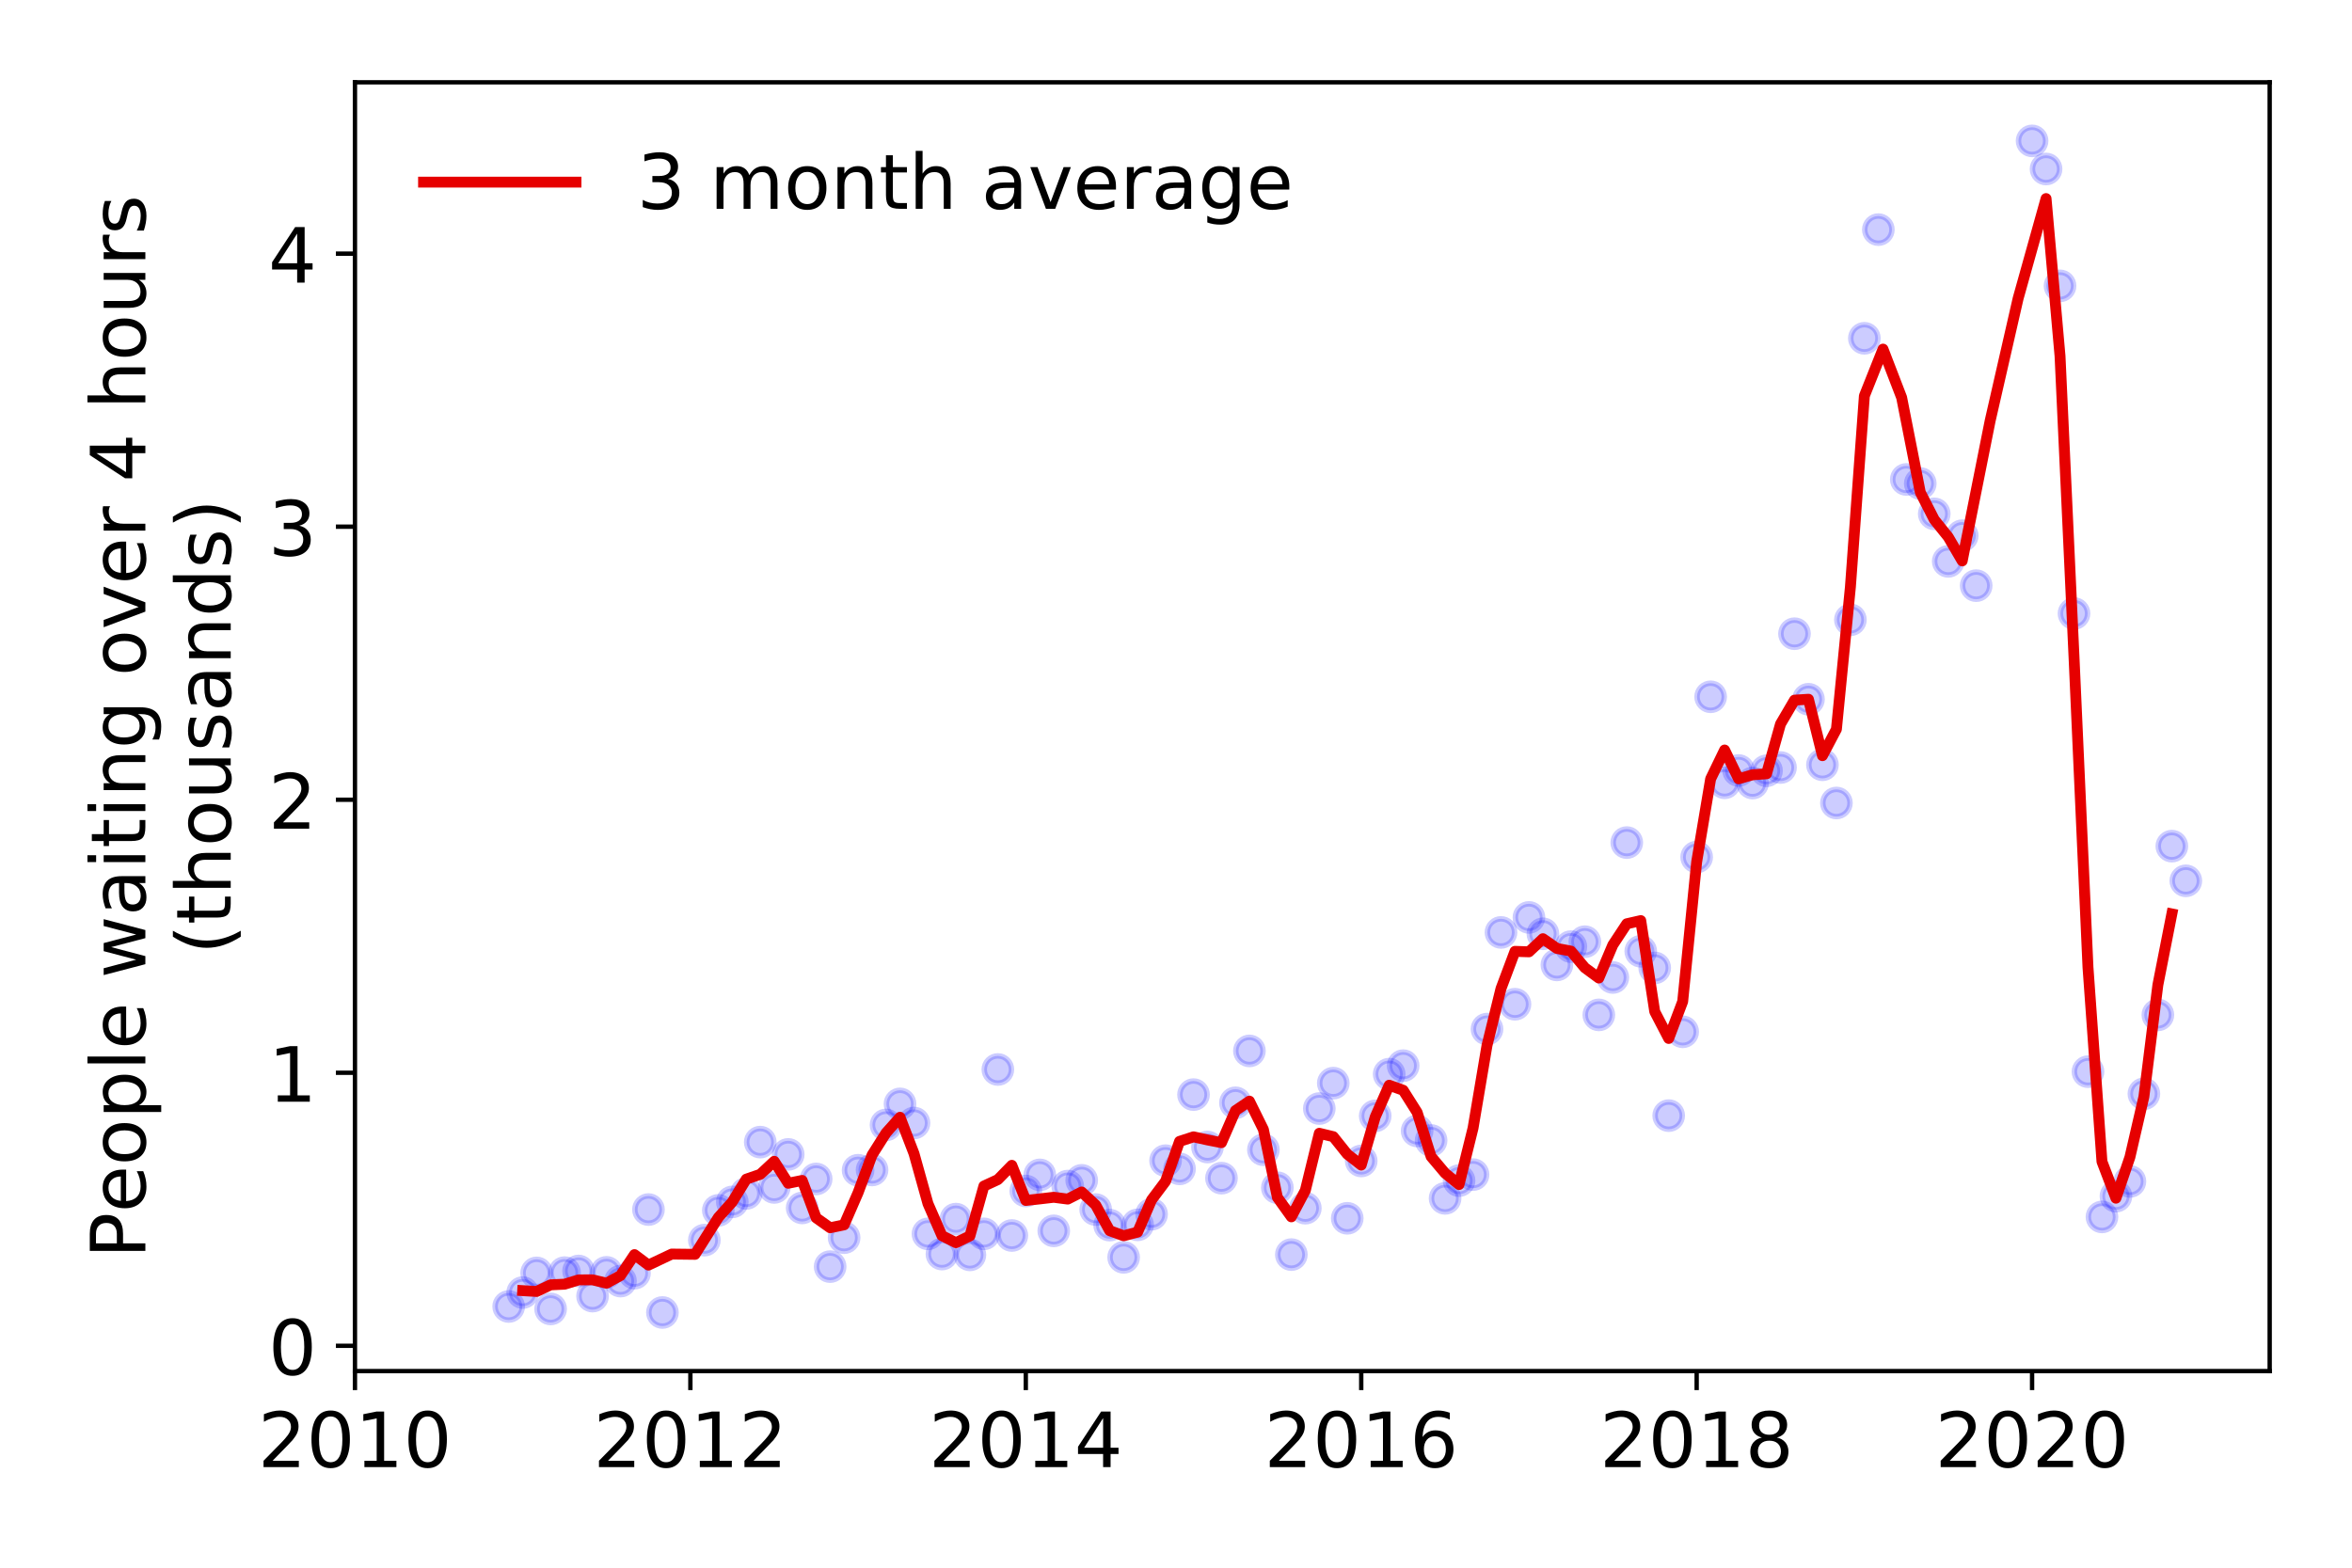 <?xml version="1.0" encoding="utf-8" standalone="no"?>
<!DOCTYPE svg PUBLIC "-//W3C//DTD SVG 1.1//EN"
  "http://www.w3.org/Graphics/SVG/1.1/DTD/svg11.dtd">
<!-- Created with matplotlib (https://matplotlib.org/) -->
<svg height="288pt" version="1.1" viewBox="0 0 432 288" width="432pt" xmlns="http://www.w3.org/2000/svg" xmlns:xlink="http://www.w3.org/1999/xlink">
 <defs>
  <style type="text/css">
*{stroke-linecap:butt;stroke-linejoin:round;}
  </style>
 </defs>
 <g id="figure_1">
  <g id="patch_1">
   <path d="M 0 288 
L 432 288 
L 432 0 
L 0 0 
z
" style="fill:#ffffff;"/>
  </g>
  <g id="axes_1">
   <g id="patch_2">
    <path d="M 65.195 251.88 
L 416.88 251.88 
L 416.88 15.12 
L 65.195 15.12 
z
" style="fill:#ffffff;"/>
   </g>
   <g id="matplotlib.axis_1">
    <g id="xtick_1">
     <g id="line2d_1">
      <defs>
       <path d="M 0 0 
L 0 3.5 
" id="mc606adbee9" style="stroke:#000000;stroke-width:0.8;"/>
      </defs>
      <g>
       <use style="stroke:#000000;stroke-width:0.8;" x="65.195" xlink:href="#mc606adbee9" y="251.88"/>
      </g>
     </g>
     <g id="text_1">
      <!-- 2010 -->
      <defs>
       <path d="M 19.188 8.297 
L 53.609 8.297 
L 53.609 0 
L 7.328 0 
L 7.328 8.297 
Q 12.938 14.109 22.625 23.891 
Q 32.328 33.688 34.812 36.531 
Q 39.547 41.844 41.422 45.531 
Q 43.312 49.219 43.312 52.781 
Q 43.312 58.594 39.234 62.25 
Q 35.156 65.922 28.609 65.922 
Q 23.969 65.922 18.812 64.312 
Q 13.672 62.703 7.812 59.422 
L 7.812 69.391 
Q 13.766 71.781 18.938 73 
Q 24.125 74.219 28.422 74.219 
Q 39.75 74.219 46.484 68.547 
Q 53.219 62.891 53.219 53.422 
Q 53.219 48.922 51.531 44.891 
Q 49.859 40.875 45.406 35.406 
Q 44.188 33.984 37.641 27.219 
Q 31.109 20.453 19.188 8.297 
z
" id="DejaVuSans-50"/>
       <path d="M 31.781 66.406 
Q 24.172 66.406 20.328 58.906 
Q 16.5 51.422 16.5 36.375 
Q 16.5 21.391 20.328 13.891 
Q 24.172 6.391 31.781 6.391 
Q 39.453 6.391 43.281 13.891 
Q 47.125 21.391 47.125 36.375 
Q 47.125 51.422 43.281 58.906 
Q 39.453 66.406 31.781 66.406 
z
M 31.781 74.219 
Q 44.047 74.219 50.516 64.516 
Q 56.984 54.828 56.984 36.375 
Q 56.984 17.969 50.516 8.266 
Q 44.047 -1.422 31.781 -1.422 
Q 19.531 -1.422 13.062 8.266 
Q 6.594 17.969 6.594 36.375 
Q 6.594 54.828 13.062 64.516 
Q 19.531 74.219 31.781 74.219 
z
" id="DejaVuSans-48"/>
       <path d="M 12.406 8.297 
L 28.516 8.297 
L 28.516 63.922 
L 10.984 60.406 
L 10.984 69.391 
L 28.422 72.906 
L 38.281 72.906 
L 38.281 8.297 
L 54.391 8.297 
L 54.391 0 
L 12.406 0 
z
" id="DejaVuSans-49"/>
      </defs>
      <g transform="translate(47.38 269.518)scale(0.14 -0.14)">
       <use xlink:href="#DejaVuSans-50"/>
       <use x="63.623" xlink:href="#DejaVuSans-48"/>
       <use x="127.246" xlink:href="#DejaVuSans-49"/>
       <use x="190.869" xlink:href="#DejaVuSans-48"/>
      </g>
     </g>
    </g>
    <g id="xtick_2">
     <g id="line2d_2">
      <g>
       <use style="stroke:#000000;stroke-width:0.8;" x="126.804" xlink:href="#mc606adbee9" y="251.88"/>
      </g>
     </g>
     <g id="text_2">
      <!-- 2012 -->
      <g transform="translate(108.989 269.518)scale(0.14 -0.14)">
       <use xlink:href="#DejaVuSans-50"/>
       <use x="63.623" xlink:href="#DejaVuSans-48"/>
       <use x="127.246" xlink:href="#DejaVuSans-49"/>
       <use x="190.869" xlink:href="#DejaVuSans-50"/>
      </g>
     </g>
    </g>
    <g id="xtick_3">
     <g id="line2d_3">
      <g>
       <use style="stroke:#000000;stroke-width:0.8;" x="188.413" xlink:href="#mc606adbee9" y="251.88"/>
      </g>
     </g>
     <g id="text_3">
      <!-- 2014 -->
      <defs>
       <path d="M 37.797 64.312 
L 12.891 25.391 
L 37.797 25.391 
z
M 35.203 72.906 
L 47.609 72.906 
L 47.609 25.391 
L 58.016 25.391 
L 58.016 17.188 
L 47.609 17.188 
L 47.609 0 
L 37.797 0 
L 37.797 17.188 
L 4.891 17.188 
L 4.891 26.703 
z
" id="DejaVuSans-52"/>
      </defs>
      <g transform="translate(170.598 269.518)scale(0.14 -0.14)">
       <use xlink:href="#DejaVuSans-50"/>
       <use x="63.623" xlink:href="#DejaVuSans-48"/>
       <use x="127.246" xlink:href="#DejaVuSans-49"/>
       <use x="190.869" xlink:href="#DejaVuSans-52"/>
      </g>
     </g>
    </g>
    <g id="xtick_4">
     <g id="line2d_4">
      <g>
       <use style="stroke:#000000;stroke-width:0.8;" x="250.022" xlink:href="#mc606adbee9" y="251.88"/>
      </g>
     </g>
     <g id="text_4">
      <!-- 2016 -->
      <defs>
       <path d="M 33.016 40.375 
Q 26.375 40.375 22.484 35.828 
Q 18.609 31.297 18.609 23.391 
Q 18.609 15.531 22.484 10.953 
Q 26.375 6.391 33.016 6.391 
Q 39.656 6.391 43.531 10.953 
Q 47.406 15.531 47.406 23.391 
Q 47.406 31.297 43.531 35.828 
Q 39.656 40.375 33.016 40.375 
z
M 52.594 71.297 
L 52.594 62.312 
Q 48.875 64.062 45.094 64.984 
Q 41.312 65.922 37.594 65.922 
Q 27.828 65.922 22.672 59.328 
Q 17.531 52.734 16.797 39.406 
Q 19.672 43.656 24.016 45.922 
Q 28.375 48.188 33.594 48.188 
Q 44.578 48.188 50.953 41.516 
Q 57.328 34.859 57.328 23.391 
Q 57.328 12.156 50.688 5.359 
Q 44.047 -1.422 33.016 -1.422 
Q 20.359 -1.422 13.672 8.266 
Q 6.984 17.969 6.984 36.375 
Q 6.984 53.656 15.188 63.938 
Q 23.391 74.219 37.203 74.219 
Q 40.922 74.219 44.703 73.484 
Q 48.484 72.75 52.594 71.297 
z
" id="DejaVuSans-54"/>
      </defs>
      <g transform="translate(232.207 269.518)scale(0.14 -0.14)">
       <use xlink:href="#DejaVuSans-50"/>
       <use x="63.623" xlink:href="#DejaVuSans-48"/>
       <use x="127.246" xlink:href="#DejaVuSans-49"/>
       <use x="190.869" xlink:href="#DejaVuSans-54"/>
      </g>
     </g>
    </g>
    <g id="xtick_5">
     <g id="line2d_5">
      <g>
       <use style="stroke:#000000;stroke-width:0.8;" x="311.631" xlink:href="#mc606adbee9" y="251.88"/>
      </g>
     </g>
     <g id="text_5">
      <!-- 2018 -->
      <defs>
       <path d="M 31.781 34.625 
Q 24.75 34.625 20.719 30.859 
Q 16.703 27.094 16.703 20.516 
Q 16.703 13.922 20.719 10.156 
Q 24.75 6.391 31.781 6.391 
Q 38.812 6.391 42.859 10.172 
Q 46.922 13.969 46.922 20.516 
Q 46.922 27.094 42.891 30.859 
Q 38.875 34.625 31.781 34.625 
z
M 21.922 38.812 
Q 15.578 40.375 12.031 44.719 
Q 8.5 49.078 8.5 55.328 
Q 8.5 64.062 14.719 69.141 
Q 20.953 74.219 31.781 74.219 
Q 42.672 74.219 48.875 69.141 
Q 55.078 64.062 55.078 55.328 
Q 55.078 49.078 51.531 44.719 
Q 48 40.375 41.703 38.812 
Q 48.828 37.156 52.797 32.312 
Q 56.781 27.484 56.781 20.516 
Q 56.781 9.906 50.312 4.234 
Q 43.844 -1.422 31.781 -1.422 
Q 19.734 -1.422 13.25 4.234 
Q 6.781 9.906 6.781 20.516 
Q 6.781 27.484 10.781 32.312 
Q 14.797 37.156 21.922 38.812 
z
M 18.312 54.391 
Q 18.312 48.734 21.844 45.562 
Q 25.391 42.391 31.781 42.391 
Q 38.141 42.391 41.719 45.562 
Q 45.312 48.734 45.312 54.391 
Q 45.312 60.062 41.719 63.234 
Q 38.141 66.406 31.781 66.406 
Q 25.391 66.406 21.844 63.234 
Q 18.312 60.062 18.312 54.391 
z
" id="DejaVuSans-56"/>
      </defs>
      <g transform="translate(293.816 269.518)scale(0.14 -0.14)">
       <use xlink:href="#DejaVuSans-50"/>
       <use x="63.623" xlink:href="#DejaVuSans-48"/>
       <use x="127.246" xlink:href="#DejaVuSans-49"/>
       <use x="190.869" xlink:href="#DejaVuSans-56"/>
      </g>
     </g>
    </g>
    <g id="xtick_6">
     <g id="line2d_6">
      <g>
       <use style="stroke:#000000;stroke-width:0.8;" x="373.24" xlink:href="#mc606adbee9" y="251.88"/>
      </g>
     </g>
     <g id="text_6">
      <!-- 2020 -->
      <g transform="translate(355.425 269.518)scale(0.14 -0.14)">
       <use xlink:href="#DejaVuSans-50"/>
       <use x="63.623" xlink:href="#DejaVuSans-48"/>
       <use x="127.246" xlink:href="#DejaVuSans-50"/>
       <use x="190.869" xlink:href="#DejaVuSans-48"/>
      </g>
     </g>
    </g>
   </g>
   <g id="matplotlib.axis_2">
    <g id="ytick_1">
     <g id="line2d_7">
      <defs>
       <path d="M 0 0 
L -3.5 0 
" id="m1509c39aef" style="stroke:#000000;stroke-width:0.8;"/>
      </defs>
      <g>
       <use style="stroke:#000000;stroke-width:0.8;" x="65.195" xlink:href="#m1509c39aef" y="247.238"/>
      </g>
     </g>
     <g id="text_7">
      <!-- 0 -->
      <g transform="translate(49.288 252.557)scale(0.14 -0.14)">
       <use xlink:href="#DejaVuSans-48"/>
      </g>
     </g>
    </g>
    <g id="ytick_2">
     <g id="line2d_8">
      <g>
       <use style="stroke:#000000;stroke-width:0.8;" x="65.195" xlink:href="#m1509c39aef" y="197.078"/>
      </g>
     </g>
     <g id="text_8">
      <!-- 1 -->
      <g transform="translate(49.288 202.397)scale(0.14 -0.14)">
       <use xlink:href="#DejaVuSans-49"/>
      </g>
     </g>
    </g>
    <g id="ytick_3">
     <g id="line2d_9">
      <g>
       <use style="stroke:#000000;stroke-width:0.8;" x="65.195" xlink:href="#m1509c39aef" y="146.918"/>
      </g>
     </g>
     <g id="text_9">
      <!-- 2 -->
      <g transform="translate(49.288 152.237)scale(0.14 -0.14)">
       <use xlink:href="#DejaVuSans-50"/>
      </g>
     </g>
    </g>
    <g id="ytick_4">
     <g id="line2d_10">
      <g>
       <use style="stroke:#000000;stroke-width:0.8;" x="65.195" xlink:href="#m1509c39aef" y="96.758"/>
      </g>
     </g>
     <g id="text_10">
      <!-- 3 -->
      <defs>
       <path d="M 40.578 39.312 
Q 47.656 37.797 51.625 33 
Q 55.609 28.219 55.609 21.188 
Q 55.609 10.406 48.188 4.484 
Q 40.766 -1.422 27.094 -1.422 
Q 22.516 -1.422 17.656 -0.516 
Q 12.797 0.391 7.625 2.203 
L 7.625 11.719 
Q 11.719 9.328 16.594 8.109 
Q 21.484 6.891 26.812 6.891 
Q 36.078 6.891 40.938 10.547 
Q 45.797 14.203 45.797 21.188 
Q 45.797 27.641 41.281 31.266 
Q 36.766 34.906 28.719 34.906 
L 20.219 34.906 
L 20.219 43.016 
L 29.109 43.016 
Q 36.375 43.016 40.234 45.922 
Q 44.094 48.828 44.094 54.297 
Q 44.094 59.906 40.109 62.906 
Q 36.141 65.922 28.719 65.922 
Q 24.656 65.922 20.016 65.031 
Q 15.375 64.156 9.812 62.312 
L 9.812 71.094 
Q 15.438 72.656 20.344 73.438 
Q 25.25 74.219 29.594 74.219 
Q 40.828 74.219 47.359 69.109 
Q 53.906 64.016 53.906 55.328 
Q 53.906 49.266 50.438 45.094 
Q 46.969 40.922 40.578 39.312 
z
" id="DejaVuSans-51"/>
      </defs>
      <g transform="translate(49.288 102.077)scale(0.14 -0.14)">
       <use xlink:href="#DejaVuSans-51"/>
      </g>
     </g>
    </g>
    <g id="ytick_5">
     <g id="line2d_11">
      <g>
       <use style="stroke:#000000;stroke-width:0.8;" x="65.195" xlink:href="#m1509c39aef" y="46.598"/>
      </g>
     </g>
     <g id="text_11">
      <!-- 4 -->
      <g transform="translate(49.288 51.917)scale(0.14 -0.14)">
       <use xlink:href="#DejaVuSans-52"/>
      </g>
     </g>
    </g>
    <g id="text_12">
     <!-- People waiting over 4 hours -->
     <defs>
      <path d="M 19.672 64.797 
L 19.672 37.406 
L 32.078 37.406 
Q 38.969 37.406 42.719 40.969 
Q 46.484 44.531 46.484 51.125 
Q 46.484 57.672 42.719 61.234 
Q 38.969 64.797 32.078 64.797 
z
M 9.812 72.906 
L 32.078 72.906 
Q 44.344 72.906 50.609 67.359 
Q 56.891 61.812 56.891 51.125 
Q 56.891 40.328 50.609 34.812 
Q 44.344 29.297 32.078 29.297 
L 19.672 29.297 
L 19.672 0 
L 9.812 0 
z
" id="DejaVuSans-80"/>
      <path d="M 56.203 29.594 
L 56.203 25.203 
L 14.891 25.203 
Q 15.484 15.922 20.484 11.062 
Q 25.484 6.203 34.422 6.203 
Q 39.594 6.203 44.453 7.469 
Q 49.312 8.734 54.109 11.281 
L 54.109 2.781 
Q 49.266 0.734 44.188 -0.344 
Q 39.109 -1.422 33.891 -1.422 
Q 20.797 -1.422 13.156 6.188 
Q 5.516 13.812 5.516 26.812 
Q 5.516 40.234 12.766 48.109 
Q 20.016 56 32.328 56 
Q 43.359 56 49.781 48.891 
Q 56.203 41.797 56.203 29.594 
z
M 47.219 32.234 
Q 47.125 39.594 43.094 43.984 
Q 39.062 48.391 32.422 48.391 
Q 24.906 48.391 20.391 44.141 
Q 15.875 39.891 15.188 32.172 
z
" id="DejaVuSans-101"/>
      <path d="M 30.609 48.391 
Q 23.391 48.391 19.188 42.75 
Q 14.984 37.109 14.984 27.297 
Q 14.984 17.484 19.156 11.844 
Q 23.344 6.203 30.609 6.203 
Q 37.797 6.203 41.984 11.859 
Q 46.188 17.531 46.188 27.297 
Q 46.188 37.016 41.984 42.703 
Q 37.797 48.391 30.609 48.391 
z
M 30.609 56 
Q 42.328 56 49.016 48.375 
Q 55.719 40.766 55.719 27.297 
Q 55.719 13.875 49.016 6.219 
Q 42.328 -1.422 30.609 -1.422 
Q 18.844 -1.422 12.172 6.219 
Q 5.516 13.875 5.516 27.297 
Q 5.516 40.766 12.172 48.375 
Q 18.844 56 30.609 56 
z
" id="DejaVuSans-111"/>
      <path d="M 18.109 8.203 
L 18.109 -20.797 
L 9.078 -20.797 
L 9.078 54.688 
L 18.109 54.688 
L 18.109 46.391 
Q 20.953 51.266 25.266 53.625 
Q 29.594 56 35.594 56 
Q 45.562 56 51.781 48.094 
Q 58.016 40.188 58.016 27.297 
Q 58.016 14.406 51.781 6.484 
Q 45.562 -1.422 35.594 -1.422 
Q 29.594 -1.422 25.266 0.953 
Q 20.953 3.328 18.109 8.203 
z
M 48.688 27.297 
Q 48.688 37.203 44.609 42.844 
Q 40.531 48.484 33.406 48.484 
Q 26.266 48.484 22.188 42.844 
Q 18.109 37.203 18.109 27.297 
Q 18.109 17.391 22.188 11.75 
Q 26.266 6.109 33.406 6.109 
Q 40.531 6.109 44.609 11.75 
Q 48.688 17.391 48.688 27.297 
z
" id="DejaVuSans-112"/>
      <path d="M 9.422 75.984 
L 18.406 75.984 
L 18.406 0 
L 9.422 0 
z
" id="DejaVuSans-108"/>
      <path id="DejaVuSans-32"/>
      <path d="M 4.203 54.688 
L 13.188 54.688 
L 24.422 12.016 
L 35.594 54.688 
L 46.188 54.688 
L 57.422 12.016 
L 68.609 54.688 
L 77.594 54.688 
L 63.281 0 
L 52.688 0 
L 40.922 44.828 
L 29.109 0 
L 18.5 0 
z
" id="DejaVuSans-119"/>
      <path d="M 34.281 27.484 
Q 23.391 27.484 19.188 25 
Q 14.984 22.516 14.984 16.5 
Q 14.984 11.719 18.141 8.906 
Q 21.297 6.109 26.703 6.109 
Q 34.188 6.109 38.703 11.406 
Q 43.219 16.703 43.219 25.484 
L 43.219 27.484 
z
M 52.203 31.203 
L 52.203 0 
L 43.219 0 
L 43.219 8.297 
Q 40.141 3.328 35.547 0.953 
Q 30.953 -1.422 24.312 -1.422 
Q 15.922 -1.422 10.953 3.297 
Q 6 8.016 6 15.922 
Q 6 25.141 12.172 29.828 
Q 18.359 34.516 30.609 34.516 
L 43.219 34.516 
L 43.219 35.406 
Q 43.219 41.609 39.141 45 
Q 35.062 48.391 27.688 48.391 
Q 23 48.391 18.547 47.266 
Q 14.109 46.141 10.016 43.891 
L 10.016 52.203 
Q 14.938 54.109 19.578 55.047 
Q 24.219 56 28.609 56 
Q 40.484 56 46.344 49.844 
Q 52.203 43.703 52.203 31.203 
z
" id="DejaVuSans-97"/>
      <path d="M 9.422 54.688 
L 18.406 54.688 
L 18.406 0 
L 9.422 0 
z
M 9.422 75.984 
L 18.406 75.984 
L 18.406 64.594 
L 9.422 64.594 
z
" id="DejaVuSans-105"/>
      <path d="M 18.312 70.219 
L 18.312 54.688 
L 36.812 54.688 
L 36.812 47.703 
L 18.312 47.703 
L 18.312 18.016 
Q 18.312 11.328 20.141 9.422 
Q 21.969 7.516 27.594 7.516 
L 36.812 7.516 
L 36.812 0 
L 27.594 0 
Q 17.188 0 13.234 3.875 
Q 9.281 7.766 9.281 18.016 
L 9.281 47.703 
L 2.688 47.703 
L 2.688 54.688 
L 9.281 54.688 
L 9.281 70.219 
z
" id="DejaVuSans-116"/>
      <path d="M 54.891 33.016 
L 54.891 0 
L 45.906 0 
L 45.906 32.719 
Q 45.906 40.484 42.875 44.328 
Q 39.844 48.188 33.797 48.188 
Q 26.516 48.188 22.312 43.547 
Q 18.109 38.922 18.109 30.906 
L 18.109 0 
L 9.078 0 
L 9.078 54.688 
L 18.109 54.688 
L 18.109 46.188 
Q 21.344 51.125 25.703 53.562 
Q 30.078 56 35.797 56 
Q 45.219 56 50.047 50.172 
Q 54.891 44.344 54.891 33.016 
z
" id="DejaVuSans-110"/>
      <path d="M 45.406 27.984 
Q 45.406 37.75 41.375 43.109 
Q 37.359 48.484 30.078 48.484 
Q 22.859 48.484 18.828 43.109 
Q 14.797 37.75 14.797 27.984 
Q 14.797 18.266 18.828 12.891 
Q 22.859 7.516 30.078 7.516 
Q 37.359 7.516 41.375 12.891 
Q 45.406 18.266 45.406 27.984 
z
M 54.391 6.781 
Q 54.391 -7.172 48.188 -13.984 
Q 42 -20.797 29.203 -20.797 
Q 24.469 -20.797 20.266 -20.094 
Q 16.062 -19.391 12.109 -17.922 
L 12.109 -9.188 
Q 16.062 -11.328 19.922 -12.344 
Q 23.781 -13.375 27.781 -13.375 
Q 36.625 -13.375 41.016 -8.766 
Q 45.406 -4.156 45.406 5.172 
L 45.406 9.625 
Q 42.625 4.781 38.281 2.391 
Q 33.938 0 27.875 0 
Q 17.828 0 11.672 7.656 
Q 5.516 15.328 5.516 27.984 
Q 5.516 40.672 11.672 48.328 
Q 17.828 56 27.875 56 
Q 33.938 56 38.281 53.609 
Q 42.625 51.219 45.406 46.391 
L 45.406 54.688 
L 54.391 54.688 
z
" id="DejaVuSans-103"/>
      <path d="M 2.984 54.688 
L 12.5 54.688 
L 29.594 8.797 
L 46.688 54.688 
L 56.203 54.688 
L 35.688 0 
L 23.484 0 
z
" id="DejaVuSans-118"/>
      <path d="M 41.109 46.297 
Q 39.594 47.172 37.812 47.578 
Q 36.031 48 33.891 48 
Q 26.266 48 22.188 43.047 
Q 18.109 38.094 18.109 28.812 
L 18.109 0 
L 9.078 0 
L 9.078 54.688 
L 18.109 54.688 
L 18.109 46.188 
Q 20.953 51.172 25.484 53.578 
Q 30.031 56 36.531 56 
Q 37.453 56 38.578 55.875 
Q 39.703 55.766 41.062 55.516 
z
" id="DejaVuSans-114"/>
      <path d="M 54.891 33.016 
L 54.891 0 
L 45.906 0 
L 45.906 32.719 
Q 45.906 40.484 42.875 44.328 
Q 39.844 48.188 33.797 48.188 
Q 26.516 48.188 22.312 43.547 
Q 18.109 38.922 18.109 30.906 
L 18.109 0 
L 9.078 0 
L 9.078 75.984 
L 18.109 75.984 
L 18.109 46.188 
Q 21.344 51.125 25.703 53.562 
Q 30.078 56 35.797 56 
Q 45.219 56 50.047 50.172 
Q 54.891 44.344 54.891 33.016 
z
" id="DejaVuSans-104"/>
      <path d="M 8.5 21.578 
L 8.5 54.688 
L 17.484 54.688 
L 17.484 21.922 
Q 17.484 14.156 20.5 10.266 
Q 23.531 6.391 29.594 6.391 
Q 36.859 6.391 41.078 11.031 
Q 45.312 15.672 45.312 23.688 
L 45.312 54.688 
L 54.297 54.688 
L 54.297 0 
L 45.312 0 
L 45.312 8.406 
Q 42.047 3.422 37.719 1 
Q 33.406 -1.422 27.688 -1.422 
Q 18.266 -1.422 13.375 4.438 
Q 8.5 10.297 8.5 21.578 
z
M 31.109 56 
z
" id="DejaVuSans-117"/>
      <path d="M 44.281 53.078 
L 44.281 44.578 
Q 40.484 46.531 36.375 47.5 
Q 32.281 48.484 27.875 48.484 
Q 21.188 48.484 17.844 46.438 
Q 14.5 44.391 14.5 40.281 
Q 14.5 37.156 16.891 35.375 
Q 19.281 33.594 26.516 31.984 
L 29.594 31.297 
Q 39.156 29.25 43.188 25.516 
Q 47.219 21.781 47.219 15.094 
Q 47.219 7.469 41.188 3.016 
Q 35.156 -1.422 24.609 -1.422 
Q 20.219 -1.422 15.453 -0.562 
Q 10.688 0.297 5.422 2 
L 5.422 11.281 
Q 10.406 8.688 15.234 7.391 
Q 20.062 6.109 24.812 6.109 
Q 31.156 6.109 34.562 8.281 
Q 37.984 10.453 37.984 14.406 
Q 37.984 18.062 35.516 20.016 
Q 33.062 21.969 24.703 23.781 
L 21.578 24.516 
Q 13.234 26.266 9.516 29.906 
Q 5.812 33.547 5.812 39.891 
Q 5.812 47.609 11.281 51.797 
Q 16.75 56 26.812 56 
Q 31.781 56 36.172 55.266 
Q 40.578 54.547 44.281 53.078 
z
" id="DejaVuSans-115"/>
     </defs>
     <g transform="translate(26.699 231.175)rotate(-90)scale(0.14 -0.14)">
      <use xlink:href="#DejaVuSans-80"/>
      <use x="60.256" xlink:href="#DejaVuSans-101"/>
      <use x="121.779" xlink:href="#DejaVuSans-111"/>
      <use x="182.961" xlink:href="#DejaVuSans-112"/>
      <use x="246.438" xlink:href="#DejaVuSans-108"/>
      <use x="274.221" xlink:href="#DejaVuSans-101"/>
      <use x="335.744" xlink:href="#DejaVuSans-32"/>
      <use x="367.531" xlink:href="#DejaVuSans-119"/>
      <use x="449.318" xlink:href="#DejaVuSans-97"/>
      <use x="510.598" xlink:href="#DejaVuSans-105"/>
      <use x="538.381" xlink:href="#DejaVuSans-116"/>
      <use x="577.59" xlink:href="#DejaVuSans-105"/>
      <use x="605.373" xlink:href="#DejaVuSans-110"/>
      <use x="668.752" xlink:href="#DejaVuSans-103"/>
      <use x="732.229" xlink:href="#DejaVuSans-32"/>
      <use x="764.016" xlink:href="#DejaVuSans-111"/>
      <use x="825.197" xlink:href="#DejaVuSans-118"/>
      <use x="884.377" xlink:href="#DejaVuSans-101"/>
      <use x="945.9" xlink:href="#DejaVuSans-114"/>
      <use x="987.014" xlink:href="#DejaVuSans-32"/>
      <use x="1018.801" xlink:href="#DejaVuSans-52"/>
      <use x="1082.424" xlink:href="#DejaVuSans-32"/>
      <use x="1114.211" xlink:href="#DejaVuSans-104"/>
      <use x="1177.59" xlink:href="#DejaVuSans-111"/>
      <use x="1238.771" xlink:href="#DejaVuSans-117"/>
      <use x="1302.15" xlink:href="#DejaVuSans-114"/>
      <use x="1343.264" xlink:href="#DejaVuSans-115"/>
     </g>
     <!-- (thousands) -->
     <defs>
      <path d="M 31 75.875 
Q 24.469 64.656 21.281 53.656 
Q 18.109 42.672 18.109 31.391 
Q 18.109 20.125 21.312 9.062 
Q 24.516 -2 31 -13.188 
L 23.188 -13.188 
Q 15.875 -1.703 12.234 9.375 
Q 8.594 20.453 8.594 31.391 
Q 8.594 42.281 12.203 53.312 
Q 15.828 64.359 23.188 75.875 
z
" id="DejaVuSans-40"/>
      <path d="M 45.406 46.391 
L 45.406 75.984 
L 54.391 75.984 
L 54.391 0 
L 45.406 0 
L 45.406 8.203 
Q 42.578 3.328 38.25 0.953 
Q 33.938 -1.422 27.875 -1.422 
Q 17.969 -1.422 11.734 6.484 
Q 5.516 14.406 5.516 27.297 
Q 5.516 40.188 11.734 48.094 
Q 17.969 56 27.875 56 
Q 33.938 56 38.25 53.625 
Q 42.578 51.266 45.406 46.391 
z
M 14.797 27.297 
Q 14.797 17.391 18.875 11.75 
Q 22.953 6.109 30.078 6.109 
Q 37.203 6.109 41.297 11.75 
Q 45.406 17.391 45.406 27.297 
Q 45.406 37.203 41.297 42.844 
Q 37.203 48.484 30.078 48.484 
Q 22.953 48.484 18.875 42.844 
Q 14.797 37.203 14.797 27.297 
z
" id="DejaVuSans-100"/>
      <path d="M 8.016 75.875 
L 15.828 75.875 
Q 23.141 64.359 26.781 53.312 
Q 30.422 42.281 30.422 31.391 
Q 30.422 20.453 26.781 9.375 
Q 23.141 -1.703 15.828 -13.188 
L 8.016 -13.188 
Q 14.5 -2 17.703 9.062 
Q 20.906 20.125 20.906 31.391 
Q 20.906 42.672 17.703 53.656 
Q 14.5 64.656 8.016 75.875 
z
" id="DejaVuSans-41"/>
     </defs>
     <g transform="translate(42.376 175.325)rotate(-90)scale(0.14 -0.14)">
      <use xlink:href="#DejaVuSans-40"/>
      <use x="39.014" xlink:href="#DejaVuSans-116"/>
      <use x="78.223" xlink:href="#DejaVuSans-104"/>
      <use x="141.602" xlink:href="#DejaVuSans-111"/>
      <use x="202.783" xlink:href="#DejaVuSans-117"/>
      <use x="266.162" xlink:href="#DejaVuSans-115"/>
      <use x="318.262" xlink:href="#DejaVuSans-97"/>
      <use x="379.541" xlink:href="#DejaVuSans-110"/>
      <use x="442.92" xlink:href="#DejaVuSans-100"/>
      <use x="506.396" xlink:href="#DejaVuSans-115"/>
      <use x="558.496" xlink:href="#DejaVuSans-41"/>
     </g>
    </g>
   </g>
   <g id="line2d_12">
    <defs>
     <path d="M 0 2.5 
C 0.663 2.5 1.299 2.237 1.768 1.768 
C 2.237 1.299 2.5 0.663 2.5 0 
C 2.5 -0.663 2.237 -1.299 1.768 -1.768 
C 1.299 -2.237 0.663 -2.5 0 -2.5 
C -0.663 -2.5 -1.299 -2.237 -1.768 -1.768 
C -2.237 -1.299 -2.5 -0.663 -2.5 0 
C -2.5 0.663 -2.237 1.299 -1.768 1.768 
C -1.299 2.237 -0.663 2.5 0 2.5 
z
" id="mcd0ce5f16c" style="stroke:#0000ff;stroke-opacity:0.2;"/>
    </defs>
    <g clip-path="url(#p9d0b4661b8)">
     <use style="fill:#0000ff;fill-opacity:0.2;stroke:#0000ff;stroke-opacity:0.2;" x="401.478" xlink:href="#mcd0ce5f16c" y="161.815"/>
     <use style="fill:#0000ff;fill-opacity:0.2;stroke:#0000ff;stroke-opacity:0.2;" x="398.911" xlink:href="#mcd0ce5f16c" y="155.445"/>
     <use style="fill:#0000ff;fill-opacity:0.2;stroke:#0000ff;stroke-opacity:0.2;" x="396.344" xlink:href="#mcd0ce5f16c" y="186.444"/>
     <use style="fill:#0000ff;fill-opacity:0.2;stroke:#0000ff;stroke-opacity:0.2;" x="393.777" xlink:href="#mcd0ce5f16c" y="200.94"/>
     <use style="fill:#0000ff;fill-opacity:0.2;stroke:#0000ff;stroke-opacity:0.2;" x="391.21" xlink:href="#mcd0ce5f16c" y="217.041"/>
     <use style="fill:#0000ff;fill-opacity:0.2;stroke:#0000ff;stroke-opacity:0.2;" x="388.643" xlink:href="#mcd0ce5f16c" y="219.75"/>
     <use style="fill:#0000ff;fill-opacity:0.2;stroke:#0000ff;stroke-opacity:0.2;" x="386.075" xlink:href="#mcd0ce5f16c" y="223.562"/>
     <use style="fill:#0000ff;fill-opacity:0.2;stroke:#0000ff;stroke-opacity:0.2;" x="383.508" xlink:href="#mcd0ce5f16c" y="196.877"/>
     <use style="fill:#0000ff;fill-opacity:0.2;stroke:#0000ff;stroke-opacity:0.2;" x="380.941" xlink:href="#mcd0ce5f16c" y="112.709"/>
     <use style="fill:#0000ff;fill-opacity:0.2;stroke:#0000ff;stroke-opacity:0.2;" x="378.374" xlink:href="#mcd0ce5f16c" y="52.517"/>
     <use style="fill:#0000ff;fill-opacity:0.2;stroke:#0000ff;stroke-opacity:0.2;" x="375.807" xlink:href="#mcd0ce5f16c" y="31.048"/>
     <use style="fill:#0000ff;fill-opacity:0.2;stroke:#0000ff;stroke-opacity:0.2;" x="373.24" xlink:href="#mcd0ce5f16c" y="25.882"/>
     <use style="fill:#0000ff;fill-opacity:0.2;stroke:#0000ff;stroke-opacity:0.2;" x="362.972" xlink:href="#mcd0ce5f16c" y="107.592"/>
     <use style="fill:#0000ff;fill-opacity:0.2;stroke:#0000ff;stroke-opacity:0.2;" x="360.405" xlink:href="#mcd0ce5f16c" y="98.413"/>
     <use style="fill:#0000ff;fill-opacity:0.2;stroke:#0000ff;stroke-opacity:0.2;" x="357.838" xlink:href="#mcd0ce5f16c" y="103.128"/>
     <use style="fill:#0000ff;fill-opacity:0.2;stroke:#0000ff;stroke-opacity:0.2;" x="355.271" xlink:href="#mcd0ce5f16c" y="94.4"/>
     <use style="fill:#0000ff;fill-opacity:0.2;stroke:#0000ff;stroke-opacity:0.2;" x="352.704" xlink:href="#mcd0ce5f16c" y="88.833"/>
     <use style="fill:#0000ff;fill-opacity:0.2;stroke:#0000ff;stroke-opacity:0.2;" x="350.137" xlink:href="#mcd0ce5f16c" y="88.08"/>
     <use style="fill:#0000ff;fill-opacity:0.2;stroke:#0000ff;stroke-opacity:0.2;" x="345.003" xlink:href="#mcd0ce5f16c" y="42.184"/>
     <use style="fill:#0000ff;fill-opacity:0.2;stroke:#0000ff;stroke-opacity:0.2;" x="342.436" xlink:href="#mcd0ce5f16c" y="62.147"/>
     <use style="fill:#0000ff;fill-opacity:0.2;stroke:#0000ff;stroke-opacity:0.2;" x="339.869" xlink:href="#mcd0ce5f16c" y="113.862"/>
     <use style="fill:#0000ff;fill-opacity:0.2;stroke:#0000ff;stroke-opacity:0.2;" x="337.302" xlink:href="#mcd0ce5f16c" y="147.52"/>
     <use style="fill:#0000ff;fill-opacity:0.2;stroke:#0000ff;stroke-opacity:0.2;" x="334.735" xlink:href="#mcd0ce5f16c" y="140.497"/>
     <use style="fill:#0000ff;fill-opacity:0.2;stroke:#0000ff;stroke-opacity:0.2;" x="332.168" xlink:href="#mcd0ce5f16c" y="128.459"/>
     <use style="fill:#0000ff;fill-opacity:0.2;stroke:#0000ff;stroke-opacity:0.2;" x="329.601" xlink:href="#mcd0ce5f16c" y="116.421"/>
     <use style="fill:#0000ff;fill-opacity:0.2;stroke:#0000ff;stroke-opacity:0.2;" x="327.033" xlink:href="#mcd0ce5f16c" y="140.999"/>
     <use style="fill:#0000ff;fill-opacity:0.2;stroke:#0000ff;stroke-opacity:0.2;" x="324.466" xlink:href="#mcd0ce5f16c" y="141.601"/>
     <use style="fill:#0000ff;fill-opacity:0.2;stroke:#0000ff;stroke-opacity:0.2;" x="321.899" xlink:href="#mcd0ce5f16c" y="143.858"/>
     <use style="fill:#0000ff;fill-opacity:0.2;stroke:#0000ff;stroke-opacity:0.2;" x="319.332" xlink:href="#mcd0ce5f16c" y="141.551"/>
     <use style="fill:#0000ff;fill-opacity:0.2;stroke:#0000ff;stroke-opacity:0.2;" x="316.765" xlink:href="#mcd0ce5f16c" y="143.808"/>
     <use style="fill:#0000ff;fill-opacity:0.2;stroke:#0000ff;stroke-opacity:0.2;" x="314.198" xlink:href="#mcd0ce5f16c" y="128.007"/>
     <use style="fill:#0000ff;fill-opacity:0.2;stroke:#0000ff;stroke-opacity:0.2;" x="311.631" xlink:href="#mcd0ce5f16c" y="157.451"/>
     <use style="fill:#0000ff;fill-opacity:0.2;stroke:#0000ff;stroke-opacity:0.2;" x="309.064" xlink:href="#mcd0ce5f16c" y="189.554"/>
     <use style="fill:#0000ff;fill-opacity:0.2;stroke:#0000ff;stroke-opacity:0.2;" x="306.497" xlink:href="#mcd0ce5f16c" y="204.953"/>
     <use style="fill:#0000ff;fill-opacity:0.2;stroke:#0000ff;stroke-opacity:0.2;" x="303.93" xlink:href="#mcd0ce5f16c" y="177.816"/>
     <use style="fill:#0000ff;fill-opacity:0.2;stroke:#0000ff;stroke-opacity:0.2;" x="301.363" xlink:href="#mcd0ce5f16c" y="174.757"/>
     <use style="fill:#0000ff;fill-opacity:0.2;stroke:#0000ff;stroke-opacity:0.2;" x="298.796" xlink:href="#mcd0ce5f16c" y="154.793"/>
     <use style="fill:#0000ff;fill-opacity:0.2;stroke:#0000ff;stroke-opacity:0.2;" x="296.229" xlink:href="#mcd0ce5f16c" y="179.572"/>
     <use style="fill:#0000ff;fill-opacity:0.2;stroke:#0000ff;stroke-opacity:0.2;" x="293.662" xlink:href="#mcd0ce5f16c" y="186.444"/>
     <use style="fill:#0000ff;fill-opacity:0.2;stroke:#0000ff;stroke-opacity:0.2;" x="291.095" xlink:href="#mcd0ce5f16c" y="173.001"/>
     <use style="fill:#0000ff;fill-opacity:0.2;stroke:#0000ff;stroke-opacity:0.2;" x="288.528" xlink:href="#mcd0ce5f16c" y="173.904"/>
     <use style="fill:#0000ff;fill-opacity:0.2;stroke:#0000ff;stroke-opacity:0.2;" x="285.961" xlink:href="#mcd0ce5f16c" y="177.265"/>
     <use style="fill:#0000ff;fill-opacity:0.2;stroke:#0000ff;stroke-opacity:0.2;" x="283.394" xlink:href="#mcd0ce5f16c" y="171.546"/>
     <use style="fill:#0000ff;fill-opacity:0.2;stroke:#0000ff;stroke-opacity:0.2;" x="280.827" xlink:href="#mcd0ce5f16c" y="168.537"/>
     <use style="fill:#0000ff;fill-opacity:0.2;stroke:#0000ff;stroke-opacity:0.2;" x="278.26" xlink:href="#mcd0ce5f16c" y="184.488"/>
     <use style="fill:#0000ff;fill-opacity:0.2;stroke:#0000ff;stroke-opacity:0.2;" x="275.693" xlink:href="#mcd0ce5f16c" y="171.296"/>
     <use style="fill:#0000ff;fill-opacity:0.2;stroke:#0000ff;stroke-opacity:0.2;" x="273.126" xlink:href="#mcd0ce5f16c" y="189.052"/>
     <use style="fill:#0000ff;fill-opacity:0.2;stroke:#0000ff;stroke-opacity:0.2;" x="270.559" xlink:href="#mcd0ce5f16c" y="215.787"/>
     <use style="fill:#0000ff;fill-opacity:0.2;stroke:#0000ff;stroke-opacity:0.2;" x="267.991" xlink:href="#mcd0ce5f16c" y="216.891"/>
     <use style="fill:#0000ff;fill-opacity:0.2;stroke:#0000ff;stroke-opacity:0.2;" x="265.424" xlink:href="#mcd0ce5f16c" y="220.151"/>
     <use style="fill:#0000ff;fill-opacity:0.2;stroke:#0000ff;stroke-opacity:0.2;" x="262.857" xlink:href="#mcd0ce5f16c" y="209.517"/>
     <use style="fill:#0000ff;fill-opacity:0.2;stroke:#0000ff;stroke-opacity:0.2;" x="260.29" xlink:href="#mcd0ce5f16c" y="207.762"/>
     <use style="fill:#0000ff;fill-opacity:0.2;stroke:#0000ff;stroke-opacity:0.2;" x="257.723" xlink:href="#mcd0ce5f16c" y="195.774"/>
     <use style="fill:#0000ff;fill-opacity:0.2;stroke:#0000ff;stroke-opacity:0.2;" x="255.156" xlink:href="#mcd0ce5f16c" y="197.329"/>
     <use style="fill:#0000ff;fill-opacity:0.2;stroke:#0000ff;stroke-opacity:0.2;" x="252.589" xlink:href="#mcd0ce5f16c" y="205.003"/>
     <use style="fill:#0000ff;fill-opacity:0.2;stroke:#0000ff;stroke-opacity:0.2;" x="250.022" xlink:href="#mcd0ce5f16c" y="213.279"/>
     <use style="fill:#0000ff;fill-opacity:0.2;stroke:#0000ff;stroke-opacity:0.2;" x="247.455" xlink:href="#mcd0ce5f16c" y="223.813"/>
     <use style="fill:#0000ff;fill-opacity:0.2;stroke:#0000ff;stroke-opacity:0.2;" x="244.888" xlink:href="#mcd0ce5f16c" y="198.984"/>
     <use style="fill:#0000ff;fill-opacity:0.2;stroke:#0000ff;stroke-opacity:0.2;" x="242.321" xlink:href="#mcd0ce5f16c" y="203.649"/>
     <use style="fill:#0000ff;fill-opacity:0.2;stroke:#0000ff;stroke-opacity:0.2;" x="239.754" xlink:href="#mcd0ce5f16c" y="221.957"/>
     <use style="fill:#0000ff;fill-opacity:0.2;stroke:#0000ff;stroke-opacity:0.2;" x="237.187" xlink:href="#mcd0ce5f16c" y="230.484"/>
     <use style="fill:#0000ff;fill-opacity:0.2;stroke:#0000ff;stroke-opacity:0.2;" x="234.62" xlink:href="#mcd0ce5f16c" y="218.195"/>
     <use style="fill:#0000ff;fill-opacity:0.2;stroke:#0000ff;stroke-opacity:0.2;" x="232.053" xlink:href="#mcd0ce5f16c" y="211.223"/>
     <use style="fill:#0000ff;fill-opacity:0.2;stroke:#0000ff;stroke-opacity:0.2;" x="229.486" xlink:href="#mcd0ce5f16c" y="193.065"/>
     <use style="fill:#0000ff;fill-opacity:0.2;stroke:#0000ff;stroke-opacity:0.2;" x="226.919" xlink:href="#mcd0ce5f16c" y="202.595"/>
     <use style="fill:#0000ff;fill-opacity:0.2;stroke:#0000ff;stroke-opacity:0.2;" x="224.352" xlink:href="#mcd0ce5f16c" y="216.439"/>
     <use style="fill:#0000ff;fill-opacity:0.2;stroke:#0000ff;stroke-opacity:0.2;" x="221.785" xlink:href="#mcd0ce5f16c" y="210.721"/>
     <use style="fill:#0000ff;fill-opacity:0.2;stroke:#0000ff;stroke-opacity:0.2;" x="219.218" xlink:href="#mcd0ce5f16c" y="201.091"/>
     <use style="fill:#0000ff;fill-opacity:0.2;stroke:#0000ff;stroke-opacity:0.2;" x="216.651" xlink:href="#mcd0ce5f16c" y="214.734"/>
     <use style="fill:#0000ff;fill-opacity:0.2;stroke:#0000ff;stroke-opacity:0.2;" x="214.084" xlink:href="#mcd0ce5f16c" y="213.229"/>
     <use style="fill:#0000ff;fill-opacity:0.2;stroke:#0000ff;stroke-opacity:0.2;" x="211.516" xlink:href="#mcd0ce5f16c" y="223.061"/>
     <use style="fill:#0000ff;fill-opacity:0.2;stroke:#0000ff;stroke-opacity:0.2;" x="208.949" xlink:href="#mcd0ce5f16c" y="225.017"/>
     <use style="fill:#0000ff;fill-opacity:0.2;stroke:#0000ff;stroke-opacity:0.2;" x="206.382" xlink:href="#mcd0ce5f16c" y="230.986"/>
     <use style="fill:#0000ff;fill-opacity:0.2;stroke:#0000ff;stroke-opacity:0.2;" x="203.815" xlink:href="#mcd0ce5f16c" y="225.067"/>
     <use style="fill:#0000ff;fill-opacity:0.2;stroke:#0000ff;stroke-opacity:0.2;" x="201.248" xlink:href="#mcd0ce5f16c" y="222.208"/>
     <use style="fill:#0000ff;fill-opacity:0.2;stroke:#0000ff;stroke-opacity:0.2;" x="198.681" xlink:href="#mcd0ce5f16c" y="216.841"/>
     <use style="fill:#0000ff;fill-opacity:0.2;stroke:#0000ff;stroke-opacity:0.2;" x="196.114" xlink:href="#mcd0ce5f16c" y="217.894"/>
     <use style="fill:#0000ff;fill-opacity:0.2;stroke:#0000ff;stroke-opacity:0.2;" x="193.547" xlink:href="#mcd0ce5f16c" y="226.12"/>
     <use style="fill:#0000ff;fill-opacity:0.2;stroke:#0000ff;stroke-opacity:0.2;" x="190.98" xlink:href="#mcd0ce5f16c" y="215.838"/>
     <use style="fill:#0000ff;fill-opacity:0.2;stroke:#0000ff;stroke-opacity:0.2;" x="188.413" xlink:href="#mcd0ce5f16c" y="218.797"/>
     <use style="fill:#0000ff;fill-opacity:0.2;stroke:#0000ff;stroke-opacity:0.2;" x="185.846" xlink:href="#mcd0ce5f16c" y="226.973"/>
     <use style="fill:#0000ff;fill-opacity:0.2;stroke:#0000ff;stroke-opacity:0.2;" x="183.279" xlink:href="#mcd0ce5f16c" y="196.476"/>
     <use style="fill:#0000ff;fill-opacity:0.2;stroke:#0000ff;stroke-opacity:0.2;" x="180.712" xlink:href="#mcd0ce5f16c" y="226.672"/>
     <use style="fill:#0000ff;fill-opacity:0.2;stroke:#0000ff;stroke-opacity:0.2;" x="178.145" xlink:href="#mcd0ce5f16c" y="230.534"/>
     <use style="fill:#0000ff;fill-opacity:0.2;stroke:#0000ff;stroke-opacity:0.2;" x="175.578" xlink:href="#mcd0ce5f16c" y="223.963"/>
     <use style="fill:#0000ff;fill-opacity:0.2;stroke:#0000ff;stroke-opacity:0.2;" x="173.011" xlink:href="#mcd0ce5f16c" y="230.384"/>
     <use style="fill:#0000ff;fill-opacity:0.2;stroke:#0000ff;stroke-opacity:0.2;" x="170.444" xlink:href="#mcd0ce5f16c" y="226.672"/>
     <use style="fill:#0000ff;fill-opacity:0.2;stroke:#0000ff;stroke-opacity:0.2;" x="167.877" xlink:href="#mcd0ce5f16c" y="206.307"/>
     <use style="fill:#0000ff;fill-opacity:0.2;stroke:#0000ff;stroke-opacity:0.2;" x="165.31" xlink:href="#mcd0ce5f16c" y="202.796"/>
     <use style="fill:#0000ff;fill-opacity:0.2;stroke:#0000ff;stroke-opacity:0.2;" x="162.743" xlink:href="#mcd0ce5f16c" y="206.658"/>
     <use style="fill:#0000ff;fill-opacity:0.2;stroke:#0000ff;stroke-opacity:0.2;" x="160.176" xlink:href="#mcd0ce5f16c" y="214.935"/>
     <use style="fill:#0000ff;fill-opacity:0.2;stroke:#0000ff;stroke-opacity:0.2;" x="157.609" xlink:href="#mcd0ce5f16c" y="214.985"/>
     <use style="fill:#0000ff;fill-opacity:0.2;stroke:#0000ff;stroke-opacity:0.2;" x="155.042" xlink:href="#mcd0ce5f16c" y="227.374"/>
     <use style="fill:#0000ff;fill-opacity:0.2;stroke:#0000ff;stroke-opacity:0.2;" x="152.474" xlink:href="#mcd0ce5f16c" y="232.691"/>
     <use style="fill:#0000ff;fill-opacity:0.2;stroke:#0000ff;stroke-opacity:0.2;" x="149.907" xlink:href="#mcd0ce5f16c" y="216.59"/>
     <use style="fill:#0000ff;fill-opacity:0.2;stroke:#0000ff;stroke-opacity:0.2;" x="147.34" xlink:href="#mcd0ce5f16c" y="221.907"/>
     <use style="fill:#0000ff;fill-opacity:0.2;stroke:#0000ff;stroke-opacity:0.2;" x="144.773" xlink:href="#mcd0ce5f16c" y="212.076"/>
     <use style="fill:#0000ff;fill-opacity:0.2;stroke:#0000ff;stroke-opacity:0.2;" x="142.206" xlink:href="#mcd0ce5f16c" y="218.145"/>
     <use style="fill:#0000ff;fill-opacity:0.2;stroke:#0000ff;stroke-opacity:0.2;" x="139.639" xlink:href="#mcd0ce5f16c" y="209.818"/>
     <use style="fill:#0000ff;fill-opacity:0.2;stroke:#0000ff;stroke-opacity:0.2;" x="137.072" xlink:href="#mcd0ce5f16c" y="219.248"/>
     <use style="fill:#0000ff;fill-opacity:0.2;stroke:#0000ff;stroke-opacity:0.2;" x="134.505" xlink:href="#mcd0ce5f16c" y="220.803"/>
     <use style="fill:#0000ff;fill-opacity:0.2;stroke:#0000ff;stroke-opacity:0.2;" x="131.938" xlink:href="#mcd0ce5f16c" y="222.358"/>
     <use style="fill:#0000ff;fill-opacity:0.2;stroke:#0000ff;stroke-opacity:0.2;" x="129.371" xlink:href="#mcd0ce5f16c" y="227.826"/>
     <use style="fill:#0000ff;fill-opacity:0.2;stroke:#0000ff;stroke-opacity:0.2;" x="121.67" xlink:href="#mcd0ce5f16c" y="241.118"/>
     <use style="fill:#0000ff;fill-opacity:0.2;stroke:#0000ff;stroke-opacity:0.2;" x="119.103" xlink:href="#mcd0ce5f16c" y="222.208"/>
     <use style="fill:#0000ff;fill-opacity:0.2;stroke:#0000ff;stroke-opacity:0.2;" x="116.536" xlink:href="#mcd0ce5f16c" y="233.895"/>
     <use style="fill:#0000ff;fill-opacity:0.2;stroke:#0000ff;stroke-opacity:0.2;" x="113.969" xlink:href="#mcd0ce5f16c" y="235.35"/>
     <use style="fill:#0000ff;fill-opacity:0.2;stroke:#0000ff;stroke-opacity:0.2;" x="111.402" xlink:href="#mcd0ce5f16c" y="233.745"/>
     <use style="fill:#0000ff;fill-opacity:0.2;stroke:#0000ff;stroke-opacity:0.2;" x="108.835" xlink:href="#mcd0ce5f16c" y="238.109"/>
     <use style="fill:#0000ff;fill-opacity:0.2;stroke:#0000ff;stroke-opacity:0.2;" x="106.268" xlink:href="#mcd0ce5f16c" y="233.494"/>
     <use style="fill:#0000ff;fill-opacity:0.2;stroke:#0000ff;stroke-opacity:0.2;" x="103.701" xlink:href="#mcd0ce5f16c" y="233.795"/>
     <use style="fill:#0000ff;fill-opacity:0.2;stroke:#0000ff;stroke-opacity:0.2;" x="101.134" xlink:href="#mcd0ce5f16c" y="240.466"/>
     <use style="fill:#0000ff;fill-opacity:0.2;stroke:#0000ff;stroke-opacity:0.2;" x="98.567" xlink:href="#mcd0ce5f16c" y="233.845"/>
     <use style="fill:#0000ff;fill-opacity:0.2;stroke:#0000ff;stroke-opacity:0.2;" x="96" xlink:href="#mcd0ce5f16c" y="237.457"/>
     <use style="fill:#0000ff;fill-opacity:0.2;stroke:#0000ff;stroke-opacity:0.2;" x="93.432" xlink:href="#mcd0ce5f16c" y="240.015"/>
    </g>
   </g>
   <g id="line2d_13">
    <path clip-path="url(#p9d0b4661b8)" d="M 398.911 167.901 
L 396.344 180.943 
L 393.777 201.475 
L 391.21 212.577 
L 388.643 220.118 
L 386.075 213.396 
L 383.508 177.716 
L 380.941 120.701 
L 378.374 65.425 
L 375.807 36.482 
L 370.673 54.841 
L 365.539 77.296 
L 360.405 103.045 
L 357.838 98.647 
L 355.271 95.454 
L 352.704 90.438 
L 349.281 73.032 
L 345.858 64.137 
L 342.436 72.731 
L 339.869 107.843 
L 337.302 133.96 
L 334.735 138.825 
L 332.168 128.459 
L 329.601 128.626 
L 327.033 133.007 
L 324.466 142.153 
L 321.899 142.337 
L 319.332 143.072 
L 316.765 137.789 
L 314.198 143.089 
L 311.631 158.338 
L 309.064 183.986 
L 306.497 190.774 
L 303.93 185.842 
L 301.363 169.122 
L 298.796 169.707 
L 296.229 173.603 
L 293.662 179.672 
L 291.095 177.783 
L 288.528 174.723 
L 285.961 174.238 
L 283.394 172.449 
L 280.827 174.857 
L 278.26 174.773 
L 275.693 181.612 
L 273.126 192.045 
L 270.559 207.243 
L 267.991 217.61 
L 265.424 215.52 
L 262.857 212.477 
L 260.29 204.351 
L 257.723 200.288 
L 255.156 199.368 
L 252.589 205.204 
L 250.022 214.032 
L 247.455 212.025 
L 244.888 208.815 
L 242.321 208.197 
L 239.754 218.697 
L 237.187 223.545 
L 234.62 219.967 
L 232.053 207.494 
L 229.486 202.294 
L 226.919 204.033 
L 224.352 209.919 
L 221.785 209.417 
L 219.218 208.849 
L 216.651 209.685 
L 214.084 217.008 
L 211.516 220.436 
L 208.949 226.354 
L 206.382 227.023 
L 203.815 226.087 
L 201.248 221.372 
L 198.681 218.981 
L 196.114 220.285 
L 193.547 219.951 
L 190.98 220.252 
L 188.413 220.536 
L 185.846 214.082 
L 183.279 216.707 
L 180.712 217.894 
L 178.145 227.057 
L 175.578 228.294 
L 173.011 227.007 
L 170.444 221.121 
L 167.877 211.925 
L 165.31 205.254 
L 162.743 208.13 
L 160.176 212.193 
L 157.609 219.098 
L 155.042 225.017 
L 152.474 225.552 
L 149.907 223.729 
L 147.34 216.857 
L 144.773 217.376 
L 142.206 213.346 
L 139.639 215.737 
L 137.072 216.623 
L 134.505 220.803 
L 131.938 223.663 
L 127.66 230.434 
L 123.381 230.384 
L 119.103 232.407 
L 116.536 230.484 
L 113.969 234.33 
L 111.402 235.734 
L 108.835 235.116 
L 106.268 235.132 
L 103.701 235.918 
L 101.134 236.035 
L 98.567 237.256 
L 96 237.105 
" style="fill:none;stroke:#e60000;stroke-linecap:square;stroke-width:2;"/>
   </g>
   <g id="patch_3">
    <path d="M 65.195 251.88 
L 65.195 15.12 
" style="fill:none;stroke:#000000;stroke-linecap:square;stroke-linejoin:miter;stroke-width:0.8;"/>
   </g>
   <g id="patch_4">
    <path d="M 416.88 251.88 
L 416.88 15.12 
" style="fill:none;stroke:#000000;stroke-linecap:square;stroke-linejoin:miter;stroke-width:0.8;"/>
   </g>
   <g id="patch_5">
    <path d="M 65.195 251.88 
L 416.88 251.88 
" style="fill:none;stroke:#000000;stroke-linecap:square;stroke-linejoin:miter;stroke-width:0.8;"/>
   </g>
   <g id="patch_6">
    <path d="M 65.195 15.12 
L 416.88 15.12 
" style="fill:none;stroke:#000000;stroke-linecap:square;stroke-linejoin:miter;stroke-width:0.8;"/>
   </g>
   <g id="legend_1">
    <g id="line2d_14">
     <path d="M 77.795 33.458 
L 105.795 33.458 
" style="fill:none;stroke:#e60000;stroke-linecap:square;stroke-width:2;"/>
    </g>
    <g id="line2d_15"/>
    <g id="text_13">
     <!-- 3 month average -->
     <defs>
      <path d="M 52 44.188 
Q 55.375 50.25 60.062 53.125 
Q 64.75 56 71.094 56 
Q 79.641 56 84.281 50.016 
Q 88.922 44.047 88.922 33.016 
L 88.922 0 
L 79.891 0 
L 79.891 32.719 
Q 79.891 40.578 77.094 44.375 
Q 74.312 48.188 68.609 48.188 
Q 61.625 48.188 57.562 43.547 
Q 53.516 38.922 53.516 30.906 
L 53.516 0 
L 44.484 0 
L 44.484 32.719 
Q 44.484 40.625 41.703 44.406 
Q 38.922 48.188 33.109 48.188 
Q 26.219 48.188 22.156 43.531 
Q 18.109 38.875 18.109 30.906 
L 18.109 0 
L 9.078 0 
L 9.078 54.688 
L 18.109 54.688 
L 18.109 46.188 
Q 21.188 51.219 25.484 53.609 
Q 29.781 56 35.688 56 
Q 41.656 56 45.828 52.969 
Q 50 49.953 52 44.188 
z
" id="DejaVuSans-109"/>
     </defs>
     <g transform="translate(116.995 38.358)scale(0.14 -0.14)">
      <use xlink:href="#DejaVuSans-51"/>
      <use x="63.623" xlink:href="#DejaVuSans-32"/>
      <use x="95.41" xlink:href="#DejaVuSans-109"/>
      <use x="192.822" xlink:href="#DejaVuSans-111"/>
      <use x="254.004" xlink:href="#DejaVuSans-110"/>
      <use x="317.383" xlink:href="#DejaVuSans-116"/>
      <use x="356.592" xlink:href="#DejaVuSans-104"/>
      <use x="419.971" xlink:href="#DejaVuSans-32"/>
      <use x="451.758" xlink:href="#DejaVuSans-97"/>
      <use x="513.037" xlink:href="#DejaVuSans-118"/>
      <use x="572.217" xlink:href="#DejaVuSans-101"/>
      <use x="633.74" xlink:href="#DejaVuSans-114"/>
      <use x="674.854" xlink:href="#DejaVuSans-97"/>
      <use x="736.133" xlink:href="#DejaVuSans-103"/>
      <use x="799.609" xlink:href="#DejaVuSans-101"/>
     </g>
    </g>
   </g>
  </g>
 </g>
 <defs>
  <clipPath id="p9d0b4661b8">
   <rect height="236.76" width="351.685" x="65.195" y="15.12"/>
  </clipPath>
 </defs>
</svg>
